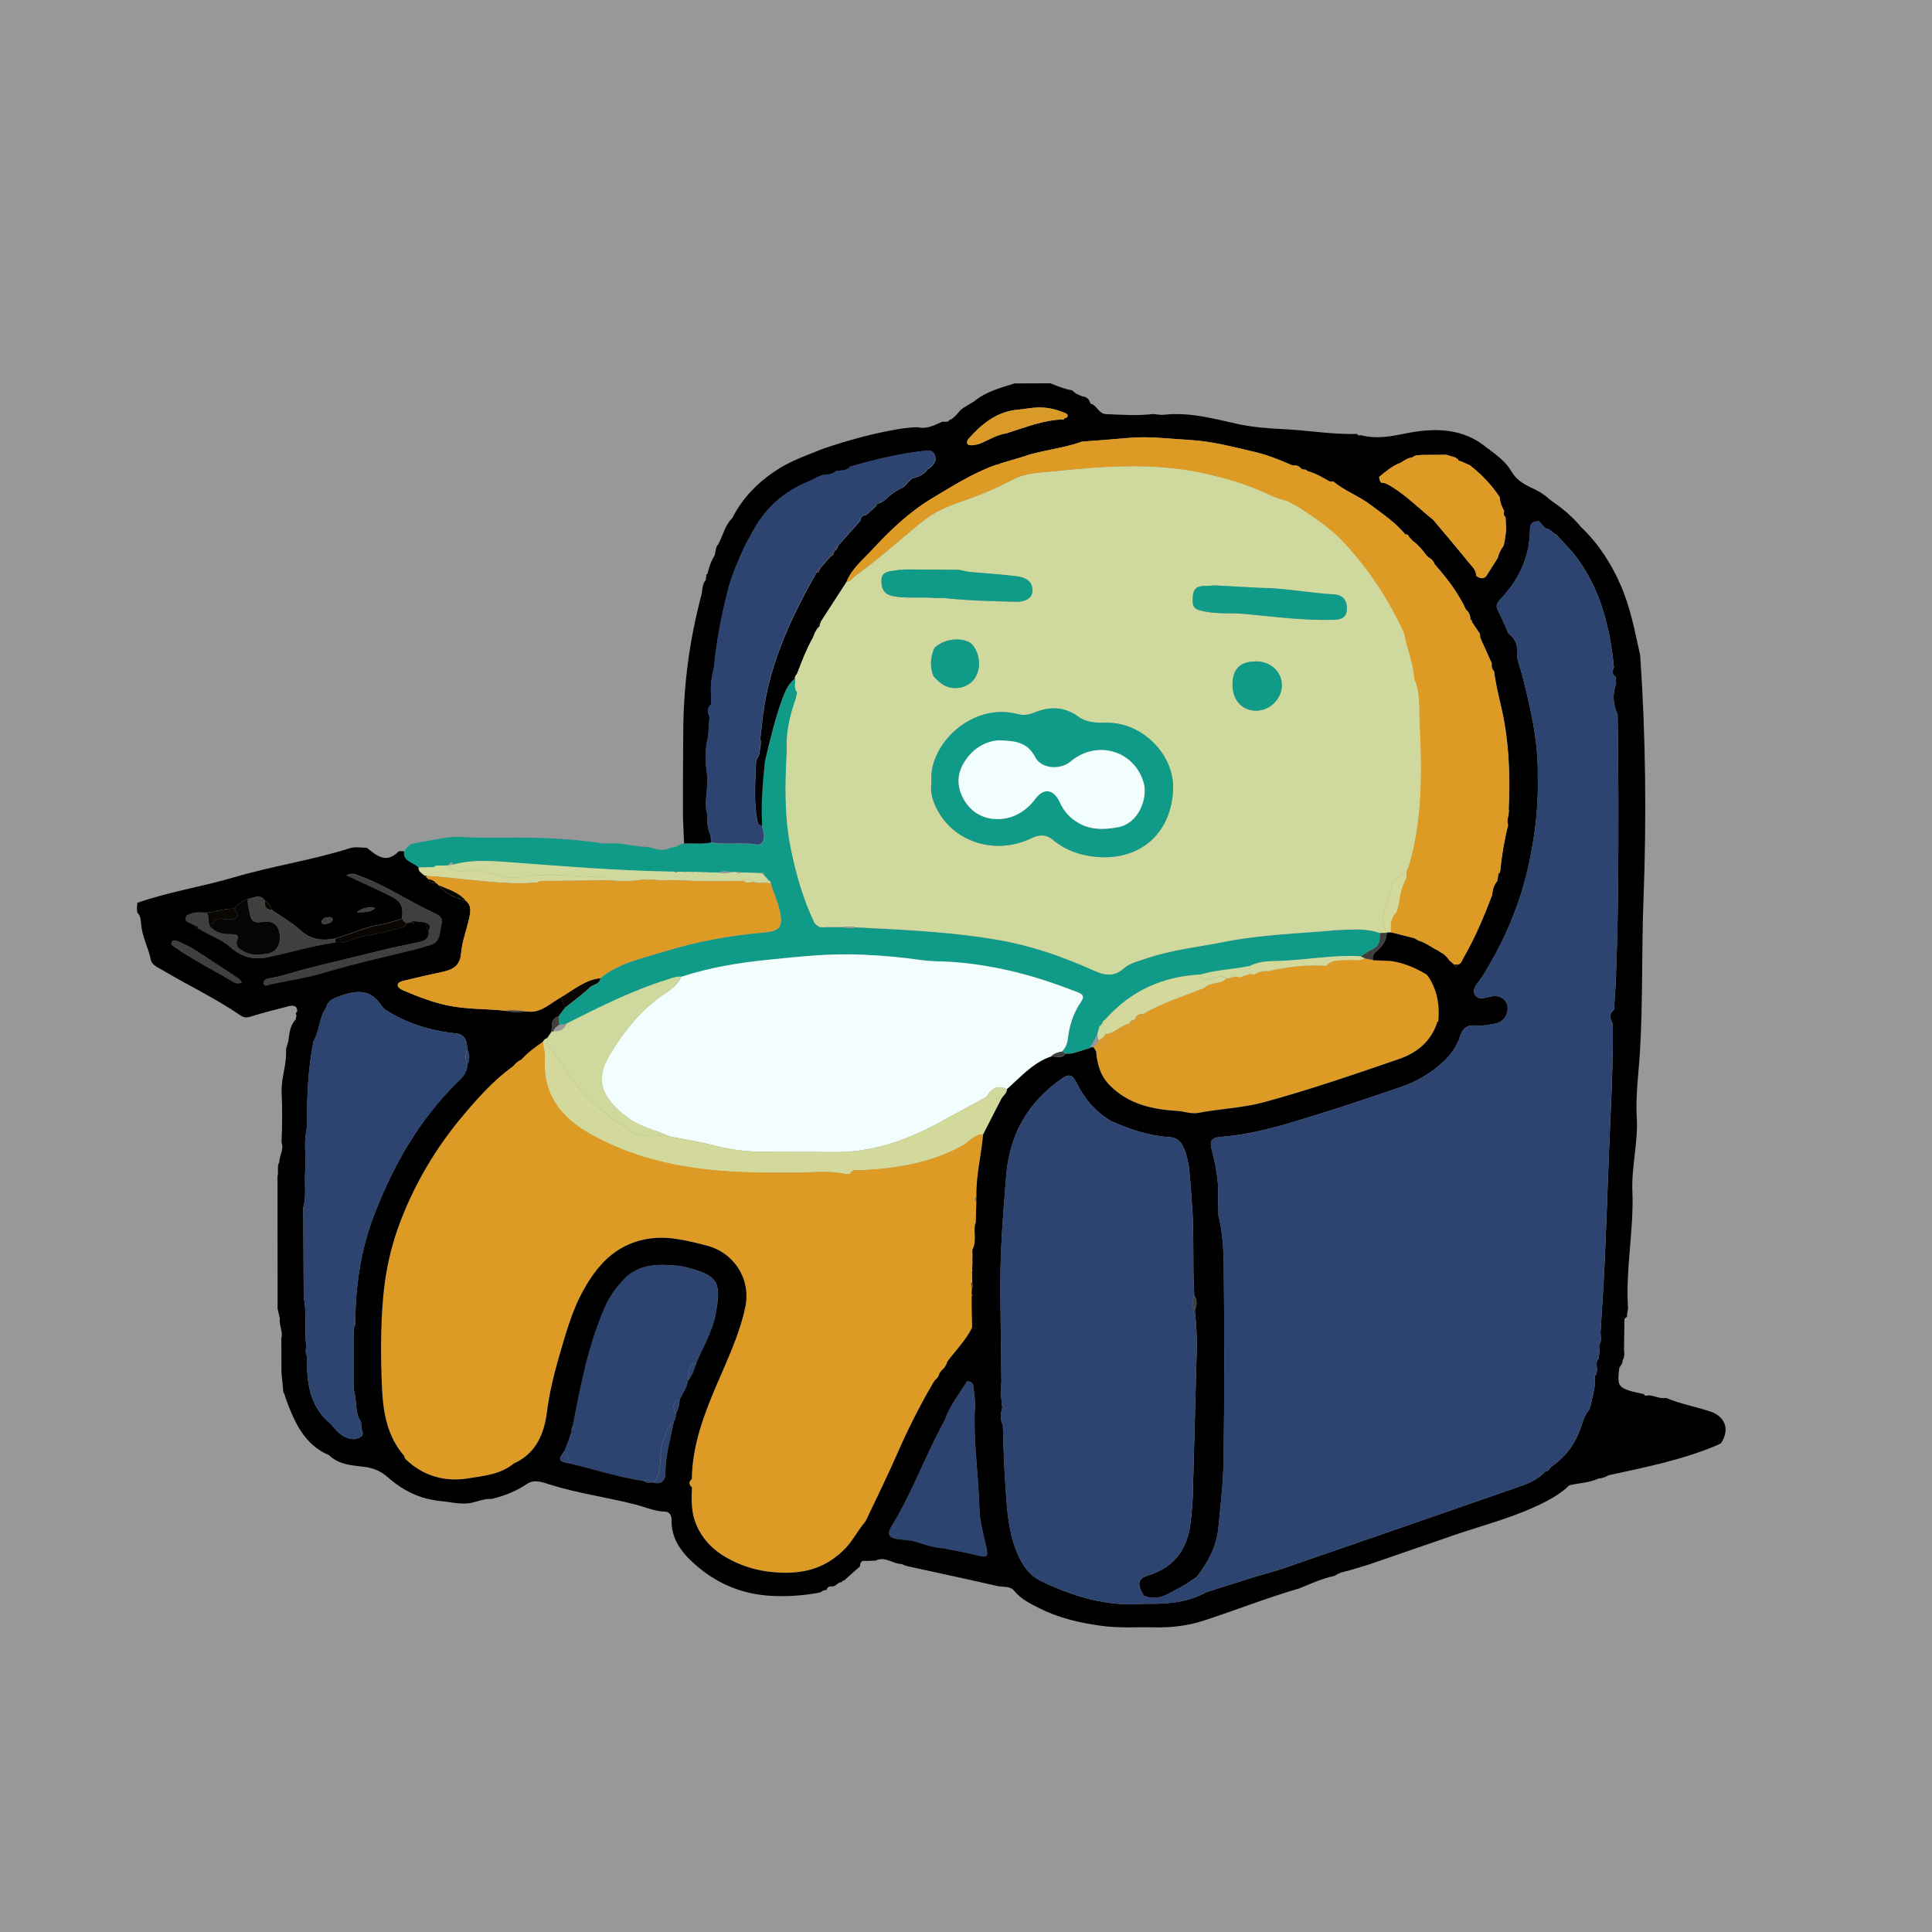 <?xml version="1.0" encoding="UTF-8"?><svg id="_레이어_2" xmlns="http://www.w3.org/2000/svg" viewBox="0 0 294.82 294.82"><defs><style>.cls-1{fill:#040402;}.cls-2{fill:#030506;}.cls-3{fill:#f2fefd;}.cls-4{fill:#989898;}.cls-5{fill:#d2d99a;}.cls-6{fill:#d0d99d;}.cls-7{fill:#dd9a24;}.cls-8{fill:#da9a2a;}.cls-9{fill:#0f9b87;}.cls-10{fill:#0a0602;}.cls-11{fill:#3f403d;}.cls-12{fill:#2e4470;}.cls-13{fill:#2e446e;}</style></defs><g id="_레이어_1-2"><rect class="cls-4" width="294.82" height="294.82"/><path class="cls-1" d="m162.59,160.79s-.07.1-.11.13c.04-.02.09-.07.12-.13h-.01Zm-14.23,41.73s-.01-.02-.01-.02c-.02-1.25-.05-2.5-.07-3.75.02,1.25.05,2.5.06,3.75h0s.02.02.02.02Zm-63-47.63c-.02.07-.06.15-.1.21.04-.06.07-.13.11-.21v-.02s-.01.01-.01.02Z"/><path class="cls-9" d="m210.59,142.39c-.01,1.01-.02,1.98-1.18,2.49-.62.28-1.18.7-1.76,1.07-4.07-.25-8.08.53-12.12.69-1.57.06-3.28-.04-4.77.77-2.5.52-5.08.58-7.54,1.3-5.77.3-10.66,2.48-14.52,6.85-.24.17-.55.32-.46.7l-.12-.02-.05.12c-.1.1-.19.19-.29.29l-.07.04.05.07c-.1.35-.19.7-.3,1.06-.4.72-.81,1.45-1.23,2.16-1.21.23-2.34.9-3.62.81h-.01c-.18-.11-.34-.22-.51-.33.45-.5.76-1.1.84-1.72.24-2.1.81-4.08,2.04-5.83.62-.89.28-1.2-.62-1.54-2.13-.8-4.24-1.59-6.42-2.23-4.09-1.21-8.23-2.03-12.51-2.34-1.59-.11-3.19-.05-4.77-.28-3-.44-6.02-.69-9.03-.83-4.81-.23-9.58.29-14.38.78-4.52.45-8.91,1.18-13.22,2.59h-.01c-.78-.08-1.47.22-2.17.45-5.36,1.68-10.35,4.19-15.34,6.7-.39.06-.76.12-1.14.18-.02-.42-.05-.85-.07-1.29.04-.06.07-.13.1-.21h.01l.1-.02v-.1c.25-.33.5-.66.75-.98,1.27-1.03,2.62-2,3.83-3.13.51-.47,1.48-.44,1.57-1.38,2.78-2.31,6.34-3.02,9.61-4.03,4.91-1.52,10.03-2.48,15.19-2.93,2.7-.23,3.11-.92,2.5-3.57-.32-1.37-.95-2.61-1.32-3.96.05-.25-.13-.35-.33-.44-.23-.28-.47-.55-.72-.81-.01-.19.04-.47-.32-.28-1.04-.04-2.09-.06-3.15-.1-.25-.18-.53-.18-.81-.06-.24,0-.47.01-.72.01-.68-.18-1.35-.19-2.02.06-.52-.01-1.06-.01-1.59-.02l-.11-.07-.12.06c-.64-.02-1.27-.05-1.91-.06-.07-.05-.13-.05-.21,0-.33,0-.66-.01-.98-.01-.08-.05-.16-.04-.23.01-.33-.01-.66-.01-.98-.01-.17-.01-.34-.01-.5-.02-8.54-.13-17.03-.83-25.53-1.47-2.72-.19-5.51-.36-8.22.4-.28-.66-.49-.33-.68.06l-.08.05c-.51.01-1.02.02-1.53.04-.27-.07-.49-.04-.63.22-.79.02-1.58.04-2.37.06-.76-.8-2.37-.85-2.21-2.48.25-.47.62-.85,1.08-1.13.47-.11.95-.21,1.43-.3,1.93-.29,3.84-.8,5.81-.81,3.05.24,6.11.11,9.16.12,4.3.02,8.57.24,12.84.89.7-.01,1.41-.02,2.11-.02,1.43.15,2.88.46,4.27.53,1.28.06,2.57.96,3.89.16.32-.06.64-.11.96-.16.08-.05.17-.11.25-.16.19-.11.39-.21.59-.32.11,0,.21,0,.32.01,1.37-.09,2.74.12,4.1-.16,2.33.41,4.7-.05,7.04.33.8.13,1.1-.61,1.08-1.31-.02-.55-.19-1.08-.3-1.61-.19-3.3.1-6.57.43-9.84.79-3.23,1.52-6.48,2.68-9.61.4-1.08.91-2.22,1.91-2.99.16.7-.27,1.49.34,2.11-.05.25-.11.52-.17.78l-.08.06.05.08c-.9,2.59-1.54,5.22-1.38,8l-.08.1.07.11c-.27,4.95-.36,9.88.64,14.78.8,3.91,1.89,7.72,3.63,11.34.06.06.12.13.19.19.16.12.33.24.5.35l.05.1.1-.05h1.01l.1.06.1-.08h2.25c.64.21,1.27.23,1.92.04.47.01.94.04,1.41.05l.07.05s.06-.02.09-.02h.01c6.82.34,13.64.68,20.4,1.88,4.95.87,9.59,2.5,14.12,4.51,1.72.77,3.18,1.26,4.81-.18.94-.83,2.22-1.12,3.41-1.52,3.91-1.35,7.99-1.76,12.01-2.56,5.53-1.09,11.1-1.26,16.66-1.74l.12.02.11-.05c2.3-.07,4.62-.38,6.85.45Z"/><path class="cls-4" d="m103.45,129.02c-.09.05-.17.1-.26.16.09-.05.17-.1.26-.16Z"/><path class="cls-3" d="m164.95,152.9c-1.23,1.75-1.8,3.73-2.04,5.83-.07.62-.39,1.23-.84,1.72-.61.12-1.21.27-1.68.75-2.78.94-4.64,3.13-6.74,4.98-1.43-.66-2.4-.07-3.11,1.19-2.42,1.32-4.83,2.65-7.26,3.96-5,2.71-10.25,4.55-16.04,4.48-3.86-.06-7.74.01-11.6-.07-2.2-.05-4.37-.36-6.53-.91-2.32-.61-4.7-.97-7.06-1.43-.41-.19-.8-.42-1.23-.57-1.8-.63-3.66-1.2-5.17-2.38-3.5-2.71-5.09-5.34-2.62-9.46,2.29-3.84,5.06-7.23,8.86-9.65.67-.44,1.25-.96,1.69-1.6.11-.16.21-.33.29-.5.02-.06.06-.12.1-.19h.01c4.31-1.41,8.71-2.14,13.22-2.59,4.8-.49,9.57-1.01,14.38-.78,3.01.13,6.04.39,9.03.83,1.58.23,3.18.17,4.77.28,4.27.32,8.42,1.13,12.51,2.34,2.19.64,4.3,1.43,6.42,2.23.9.34,1.24.66.62,1.54Z"/><path class="cls-7" d="m219.54,155c-.02.3-.04.6-.06.9-.17.02-.28.11-.23.3-.97,2.78-3.11,4.47-5.72,5.37-6.8,2.34-13.61,4.68-20.56,6.58-3.32.91-6.75,1.01-10.1,1.65-1.12.21-2.16-.24-3.25-.3-3.79-.23-7.36-1.01-10.21-3.84-1.49-1.47-1.99-3.25-2.15-5.22,1.46-1.31,2.85-2.7,4.7-3.5.28-.12.34-.45.38-.75.45.02.83-.06.91-.6.63.02,1.12-.16,1.23-.89,2.95-1.71,6.19-2.73,9.34-3.97.91-.98,2.46-.45,3.35-1.45.21-.02.4-.05.61-.07.21-.07.42-.13.63-.21.29.04.58.07.86.11.51-.16,1.02-.33,1.52-.5.22.04.44.07.66.11.62-.44,1.3-.63,2.06-.52,2.93-.69,5.89-1.01,8.9-.83.7-.9,1.74-.78,2.7-.87,1.08-.11,2.19.22,3.23-.24.4.07.81.16,1.23.23.9.04,1.8.07,2.7.11,1.95.28,3.74,1.04,5.43,2.05.1.1.18.21.28.3,1.21,1.83,1.68,3.86,1.59,6.04Z"/><path class="cls-12" d="m109.21,200.51c-.47,2.61-1.87,4.98-2.93,7.42-1.43.46-1.06,1.76-1.3,2.78-.17,1.09-.81,1.97-1.29,2.93-1.21.42-.97,1.25-.57,2.11.01.43-.08.84-.32,1.21-.9.63-1.14,1.63-1.52,2.59-.87,2.17-.04,4.7-1.48,6.73-.21-.02-.41-.04-.61-.05-.21-.53-.51-.56-.91-.21-3.9-.57-7.65-1.81-11.48-2.72.11-.75-.27-1.34-.67-1.91.26-.68.51-1.35.77-2.03.34-.1.51-.27.21-.6.02-.21.05-.4.07-.61.35-.11.55-.27.21-.62,1.2-6.22,2.39-12.46,4.99-18.29.68-1.51,1.7-2.85,2.85-4.06,2.25-2.33,5.14-2.27,8.04-2.04.64.05,1.29.21,1.92.38,4.51,1.23,4.83,2.34,4.01,6.97Z"/><path class="cls-8" d="m100.77,134.34c-.57-.05-1.14-.1-1.72-.15-.19.15-.39.13-.58,0,.1.06.19.1.28.1.02,0,.04-.01.06-.01.06,0,.11-.02.17-.06.02-.01.04-.01.05-.02t.02-.01c.58.06,1.15.11,1.72.16Z"/><path class="cls-5" d="m152.77,167.72c-.92,1.8-1.85,3.59-2.76,5.39-1.35-.01-2.08,1.12-3.11,1.7-4.77,2.65-9.97,3.49-15.33,3.78-.64.04-1.45-.29-1.87.56-.19.01-.39.02-.58.04-2.59-.58-5.21-.24-7.81-.23-5.23.02-10.47.01-15.64-.77-5.39-.8-10.59-2.37-15.39-5-4.55-2.5-7.54-6.08-7.15-11.69.06-.83-.21-1.69-.33-2.53.15-.3.39-.49.69-.58-.05.57.1,1.09.45,1.54,2.13,2.71,3.75,5.77,6.32,8.16,1.87,1.75,4,3.13,6.1,4.55,1.76,1.19,3.79.5,5.7.76,2.36.46,4.74.83,7.06,1.43,2.16.55,4.34.86,6.53.91,3.86.08,7.74.01,11.6.07,5.79.07,11.04-1.77,16.04-4.48,2.43-1.31,4.85-2.64,7.26-3.96.74.12,1.48.23,2.22.34Z"/><path class="cls-6" d="m103.99,149.04c-.04.06-.06.13-.11.19-.08.17-.18.34-.29.5-.44.64-1.02,1.17-1.69,1.6-3.8,2.43-6.57,5.82-8.86,9.65-2.47,4.12-.87,6.75,2.62,9.46,1.52,1.18,3.38,1.75,5.17,2.38.42.15.81.38,1.23.57-1.91-.27-3.93.43-5.7-.76-2.1-1.42-4.23-2.81-6.1-4.55-2.56-2.39-4.19-5.45-6.32-8.16-.35-.45-.5-.97-.45-1.54.21-.32.41-.62.63-.94.1-.02.19-.04.29-.06.94.04,1.72-.18,2.04-1.19,4.99-2.51,9.98-5.03,15.34-6.7.7-.23,1.4-.53,2.17-.45h.01Z"/><path class="cls-7" d="m149,182.55c-.19.28-.19.56-.01.85-.04,1.03-.06,2.06-.08,3.1-.09.04-.11.11-.07.19-.34,1.3.28,2.71-.44,3.97,0,.21-.01.41-.01.63-.18.19-.17.38.01.57v.63c-.18.18-.19.38-.02.57-.01.22-.01.43-.02.64-.09.08-.09.17-.01.25.01.62.01,1.23.02,1.85-.06-.04-.12-.02-.18.01.04.26.08.52.13.79-.01.27-.02.53-.04.8v1.19s-.05.06-.05.06l.05.07c.02,1.25.05,2.5.06,3.75h0s-.07.07-.07.07l.05.1c-.95,1.91-2.47,3.4-3.72,5.09-.18.53-.45,1.02-.9,1.37-.11.15-.22.3-.33.46-.09.43-.33.75-.67,1.02-.08.12-.17.24-.25.36-2.13,3.62-4.01,7.38-5.67,11.21-1.46,3.34-3.08,6.58-4.63,9.87-.07.1-.15.21-.22.32-1.02,1.21-1.74,2.66-2.84,3.84-2.44,2.57-5.33,3.76-8.91,3.8-3.44.04-6.56-.69-9.47-2.4-2.23-1.3-3.9-3.18-4.71-5.62-.53-1.6-.47-3.35-.41-5.04.35-.41.35-.81-.02-1.21.07-5.11,1.81-9.78,3.79-14.4,1.65-3.87,3.49-7.7,4.37-11.86.9-4.21-1.66-8.33-5.94-9.41-3.08-.78-6.14-1.6-9.4-.92-4.51.92-7.2,3.89-9.33,7.71-1.85,3.32-2.79,6.95-3.83,10.5-.76,2.64-1.4,5.34-1.75,8.11-.43,3.35-1.68,6.38-5.1,7.89-1.96,1.63-4.44,1.85-6.76,2.23-3.61.62-6.98-.27-9.72-2.91-.13-.12-.17-.34-.24-.52-2.56-2.96-3.19-6.58-3.36-10.29-.21-4.61-.23-9.25.17-13.86.35-4,1.2-7.89,2.64-11.63,2.26-5.89,5.45-11.26,9.52-16.1,2.26-2.68,4.59-5.31,7.44-7.4.11-.09.21-.17.32-.25.32-.43.72-.74,1.2-.95.95-1.07,2.09-1.88,3.24-2.7.12.84.39,1.7.33,2.53-.39,5.61,2.6,9.19,7.15,11.69,4.8,2.64,9.99,4.2,15.39,5,5.17.78,10.41.79,15.64.77,2.6-.01,5.22-.35,7.81.23.19-.01.39-.02.58-.04.43-.85,1.23-.52,1.87-.56,5.36-.29,10.55-1.13,15.33-3.78,1.03-.58,1.76-1.71,3.11-1.7-.27,3.16-1.09,6.24-1.02,9.44Z"/><path class="cls-11" d="m67.4,141.04c-.33,1.2-.08,2.73-1.74,3.22-.86.27-1.74.52-2.61.74-4.48,1.1-8.97,2.1-13.39,3.42-2.76.83-5.67,1.27-8.51,1.86-.32.06-.78.33-.9-.15-.13-.47.33-.75.72-.81,1.98-.3,3.85-.98,5.78-1.48,3.68-.94,7.4-1.79,11.09-2.72,1.98-.51,3.98-.91,5.99-1.32,1-.19,1.72-.58,1.57-1.77.4-.55.22-.94-.33-1.23-.61-.07-1.21-.15-1.82-.23-.24-.04-.44.05-.58.24-.21.01-.41.04-.62.05-.32-.12-.55-.34-.66-.66.21-2.14-.15-2.68-2.54-3.81-1.88-.9-3.79-1.76-5.95-2.77.96-.51,1.54-.1,2.09.1,3.92,1.42,7.37,3.81,11.14,5.56.72.33,1.58.7,1.29,1.76Z"/><path class="cls-11" d="m51.18,143.83c-3.52.5-6.93,1.55-10.42,2.27-2.17.45-4.02-.11-5.68-1.6-1.4-1.24-3.24-1.76-4.77-2.79-.07-.32-.24-.51-.6-.49-.22-.11-.45-.21-.67-.32-.35-.16-.81-.24-.73-.78.06-.49.52-.56.87-.69.75-.32,1.55-.11,2.34-.17.56.73-.06,1.88.89,2.47.8.72,1.79.81,2.81.83.52.01,1.31-.06,1,.83-.4,1.1.33,1.41,1.03,1.82.97.58,2.04.46,3.08.4,1.7-.1,2.55-1.21,2.36-2.95-.19-1.63-1.01-2.21-2.83-1.93-1.01.17-1.55-.21-1.7-1.18-.11-.79-.46-1.54-.29-2.37.89-.15,1.85-.83,2.57.3-.16.85.21,1.3,1.04,1.38,1.47,1.03,3.07,1.93,4.38,3.13,1.58,1.43,3.3,1.63,5.23,1.25.02.19.05.39.07.58Z"/><path class="cls-2" d="m40.33,145.61c-1.04.06-2.11.18-3.08-.4-.7-.41-1.43-.72-1.03-1.82.32-.89-.47-.81-1-.83-1.02-.01-2-.11-2.81-.83-.1-1.3.58-1.69,1.76-1.48.34.05.7.1,1.03.05,1.23-.17,1.34-.55.53-1.62.53-.75,1.29-1.2,2.13-1.51-.17.83.18,1.58.29,2.37.15.97.69,1.35,1.7,1.18,1.82-.28,2.64.3,2.83,1.93.19,1.74-.66,2.85-2.36,2.95Z"/><path class="cls-5" d="m92.84,134.32c-3,.04-6,.07-9,.11-.64.01-1.31-.12-1.91.24-.69.05-1.38.09-2.08.12-4.95.04-9.84-.86-14.77-1.13-.11-.02-.22-.05-.34-.06-.38-.35-.94-.57-.9-1.23.79-.02,1.58-.04,2.37-.06.21-.07.42-.15.63-.22.51-.01,1.02-.02,1.53-.04.12.49.57.49.92.66,1.07.55,2.16.01,3.25.1,2.26.17,4.35,1.38,6.65,1.03,4.06-.62,8.11-.17,12.16,0,.52.02,1.14-.18,1.47.47Z"/><path class="cls-12" d="m148.79,237.28c-1.6-.4-3.23-.67-4.86-1.01-1.68-.07-3.22-.75-4.83-1.15-.7-.09-1.41-.16-2.11-.24-1.31-.19-1.75-.68-.94-1.99,3.19-5.17,5.19-10.95,8.15-16.25.73-2.17,2.19-3.93,3.35-5.85.67-.01.98.33,1.02.98.07,1.23.36,2.44.16,3.68-.16,4.93.59,9.81.72,14.72.05,1.88.52,3.67.95,5.48.47,2.04.35,2.13-1.6,1.64Z"/><path class="cls-8" d="m148.34,202.49h-.01c-.01-1.25-.04-2.5-.06-3.75.02,1.25.05,2.5.07,3.75Z"/><path class="cls-11" d="m36.87,149.93c-.62.3-1.02.07-1.32-.11-2.96-1.77-6.08-3.3-8.91-5.29-.3-.21-.67-.43-.41-.81.23-.35.64-.19.96-.05.81.39,1.66.73,2.42,1.21,2.32,1.48,4.6,3.01,6.9,4.53.15.1.22.29.38.52Z"/><path class="cls-10" d="m62.04,140.86c-.11.44-.44.67-.84.75-1.89.45-3.76,1-5.68,1.26-1.48.21-2.77,1.23-4.34.96-.02-.19-.05-.39-.07-.58,2.43-.67,4.71-1.83,7.26-2.19,1.02-.15,2-.57,3.01-.86.11.32.34.53.66.66Z"/><path class="cls-13" d="m102.81,216.96c-.51,2.65-1.3,5.23-1.29,7.98,0,.97-.58,1.6-1.71,1.34,1.45-2.03.61-4.55,1.48-6.73.38-.96.62-1.95,1.52-2.59Z"/><path class="cls-10" d="m91.61,149.26c-.08.95-1.06.91-1.57,1.38-1.2,1.13-2.55,2.1-3.83,3.13-.22-.52-.43-1.06-.63-1.58,1.93-1.13,3.67-2.66,6.02-2.94Z"/><path class="cls-10" d="m35.21,140.3c-.33.05-.69,0-1.03-.05-1.18-.21-1.86.18-1.76,1.48-.95-.58-.33-1.74-.89-2.47,1.42-.07,2.77-.68,4.21-.58.8,1.07.69,1.45-.53,1.62Z"/><path class="cls-8" d="m172.33,156.18h0c-.04.32-.1.64-.38.77-1.85.8-3.24,2.19-4.7,3.5-.12-.21-.24-.41-.36-.62.25-.36.67-.63.72-1.13.55-.1.8-.53,1.13-.91,1.38-.12,2.27-1.34,3.6-1.6Z"/><path class="cls-6" d="m153.66,166.19c-.01.68-.63,1-.89,1.53-.74-.11-1.48-.22-2.22-.34.7-1.26,1.68-1.85,3.11-1.19Z"/><path d="m261.16,215.46c-2.28-.8-4.69-1.19-6.92-2.14-.94.18-1.79-.38-2.7-.39-.11.01-.22.02-.33.05-.19.04-.28-.07-.32-.23-4.03-.86-4.15-1-3.79-4.02.19-.36.56-.66.5-1.13.29-.49.3-1,.22-1.52.02-1.62.05-3.22.07-4.83.19-.19.55-.3.38-.69.06-.34.17-.69.16-1.03-.38-5.94.9-11.79.67-17.73-.16-3.79.91-7.55.66-11.38-.18-3.3.29-6.58.49-9.87.47-7.81.24-15.64.55-23.46.46-12.34.34-24.72-.51-37.06-.8-3.64-1.48-7.31-2.99-10.76-1.46-3.35-3.41-6.34-6.05-8.86-1.29-1.57-2.82-2.84-4.48-3.97-.11-.1-.23-.18-.35-.27-.84-.81-1.87-1.36-2.91-1.83-1.17-.56-2.19-1.24-2.84-2.36-.76-1.32-1.92-2.26-3.11-3.16-.11,0-.17-.06-.18-.17-.11-.06-.21-.11-.3-.17-3.76-3.24-8.21-3.23-12.67-2.32-2.27.46-4.43.86-6.69.25-.24.05-.49.1-.63-.19-3.74.11-7.44-.55-11.18-.73-2.34-.11-4.74-.29-7.08-.8-3.67-.81-7.35-1.83-11.18-1.4-.55.06-1.11-.06-1.65-.11-2.41.28-4.82.12-7.23.01-1.19-.06-1.37-1.4-2.37-1.59-.16-.68-.58-1.06-1.29-1.13-.29-.12-.59-.25-.89-.39-.22-.17-.42-.35-.63-.52-1.15-.19-2.23-.64-3.32-1.07-1.81.01-3.63.01-5.44.02-2.16.68-4.38,1.24-6.18,2.74-.56.33-1.11.67-1.66,1-.78.53-1.17,1.51-2.11,1.85-.3.46-.81.15-1.2.3-1.15.52-2.31,1.12-3.64.8-1.45.01-2.87.25-4.27.52-3.48.67-6.89,1.64-10.24,2.78-2.15.89-4.37,1.63-6.36,2.83-3.16,1.91-5.74,4.4-7.43,7.74-1.15,1.1-1.4,2.7-2.16,4.01-.43.5-.35,1.17-.56,1.74-.55.85-.83,1.8-1.06,2.77h.01-.01s0,0,0,0c-.16.05-.24.13-.18.32-.04.21-.06.41-.1.62-.58.68-.46,1.57-.67,2.36-1.74,6.56-2.65,13.24-2.74,20.03-.04,2.71-.02,5.43-.05,8.15v5.73c.06,1.31.12,2.62.17,3.93,1.37-.09,2.74.12,4.1-.16,0-.15,0-.3.01-.46-.01-.19-.04-.39-.05-.58-.43-.97-.58-1.98-.45-3.02-.64-2.03.11-4.06-.04-6.07-.35-2-.41-4,.11-5.99.07-1.02.15-2.05.22-3.08-.32-.66-.41-1.29.23-1.83.02-.39.04-.79.06-1.19-.24-1.51.05-2.98.38-4.44.41-4.21,1.21-8.35,2.31-12.45.55-1.99,1.4-3.85,2.22-5.72.1-.21.21-.4.3-.61.46-.83.91-1.65,1.36-2.48,1.93-3.36,4.72-5.73,8.31-7.18.86-.35,1.64-.98,2.64-1.02.56-.01,1.08-.16,1.51-.55.21-.02.4-.05.59-.07.6-.01,1.17-.1,1.57-.62,3.55-.98,7.1-1.91,10.77-2.32.72-.07,1.74-.44,2.11.56.4,1.02-.33,1.68-1.12,2.2-.56.86-1.45,1.15-2.37,1.38-.41.44-.84.86-1.25,1.3-1.15.49-2.13,1.24-3.02,2.09-.21.12-.4.24-.6.36-.33.01-.53.17-.61.49-.5.44-1,.89-1.49,1.32-.56.04-.85.34-.9.89-.81.91-1.61,1.81-2.43,2.72-.34.4-.69.8-1.04,1.2-.01.3-.13.52-.43.63-.05.08-.08.18-.12.28-.01.34-.21.52-.51.61-.55.62-1.08,1.23-1.62,1.83-.07.21-.15.4-.22.6-.1-.01-.18-.01-.28-.02-3.61,6.35-6.72,12.9-7.97,20.17-.29,1.72-.43,3.49-.64,5.22.21.85-.09,1.66-.19,2.48-.16.36-.44.72-.46,1.08-.11,2.94-.36,5.87.16,8.79.08.47.17.9.76.91-.19-3.3.1-6.57.43-9.84.79-3.23,1.52-6.48,2.68-9.61.4-1.08.91-2.22,1.91-2.99-.07-.35.23-.53.35-.8.7-1.86,1.42-3.7,2.39-5.44.1-.24.19-.47.29-.72.1-.16.18-.33.28-.5.1-.02.12-.07.1-.17h.01c-.09-.38.05-.63.41-.73.07-.09.1-.17.09-.27,1.32-2.04,2.65-4.08,3.97-6.13.79-1.99,2.44-3.32,3.83-4.81,2.72-2.96,5.65-5.77,9.1-7.86,3.12-1.87,6.22-3.85,9.68-5.11.22-.06.44-.12.64-.18.1-.04.19-.07.29-.12,1.09-.33,2.2-.66,3.29-.98.57-.17,1.13-.38,1.7-.52,2.45-.62,4.99-.95,7.4-1.81,2.38-.18,4.76-.35,7.14-.57,3.17-.28,6.32.16,9.46.33,3.19.18,6.32,1.03,9.44,1.74,2.09.47,4.04,1.25,5.99,2.1.41.07.86-.05,1.2.32.11.1.22.19.34.3.19.02.38.05.57.07.11.07.22.15.32.23,1.2.3,2.23.96,3.3,1.55.19.01.39.01.58.01,1.72,1.45,3.87,2.19,5.66,3.55,1.86,1.41,3.83,2.7,5.32,4.53.27-.02.46.04.53.32.1.11.19.22.29.32.1.11.19.22.29.33.81.58,1.46,1.32,2.05,2.13l.06.07c.07.07.13.15.19.21l.08.02v.07c.47.24.81.57.98,1.06h0s.01.01.01.01c.7.8,1.38,1.62,2.02,2.45.27.35.53.7.78,1.07.29.43.57.85.83,1.29.19.28.36.57.51.87.04.05.06.1.08.15.15.25.28.51.4.78.06.12.12.24.18.36h0c.47.39.64.9.64,1.48.05.01.08.04.11.05s.05.04.06.05c.06.06.08.13.06.25.4.6.81,1.2,1.23,1.81.02.21.04.4.06.61.58,1.31,1.17,2.61,1.76,3.92-.06.46.02.87.35,1.21.33,2.67,1.13,5.26,1.59,7.92.76,4.42.83,8.82.64,13.26.05.08.05.17-.02.25.08.62-.35,1.2-.12,1.83.01.11.01.21.01.32-.57,2.27-.95,4.59-1.18,6.92-.06.09-.09.18-.09.28-.07.11-.15.22-.21.33-.05.3-.1.6-.15.9-.51.62-.73,1.35-.78,2.14-1.25,3.29-2.61,6.53-4.38,9.59-.22.39-.32.86-.83,1.02-.1.13-.19.25-.3.38-.1-.12-.19-.26-.29-.38-.24-.22-.47-.43-.72-.63-.36-.52-.76-.98-1.36-1.24-.01,0-.01-.01-.02-.01-.11-.09-.22-.17-.33-.25-1.02-.46-1.91-1.23-3.01-1.53-.21-.12-.4-.24-.61-.36-1.2-.3-2.39-.61-3.59-.91-.22.01-.44.02-.66.04l.02.07c-.07,1.04-.53,1.87-1.32,2.55-.47.41-1.04.81-.76,1.6.9.04,1.8.07,2.7.11,1.95.28,3.74,1.04,5.43,2.05.1.1.18.21.28.3,1.21,1.83,1.68,3.86,1.59,6.04-.02.3-.04.6-.06.9-.07.1-.15.21-.23.3-.97,2.78-3.11,4.47-5.72,5.37-6.8,2.34-13.61,4.68-20.56,6.58-3.32.91-6.75,1.01-10.1,1.65-1.12.21-2.16-.24-3.25-.3-3.79-.23-7.36-1.01-10.21-3.84-1.49-1.47-1.99-3.25-2.15-5.22-.12-.21-.24-.41-.36-.62-.24-.06-.49-.09-.67.15-1.21.23-2.34.9-3.62.81-.04.06-.08.11-.12.13-.07.08-.16.15-.23.19-.06.05-.13.09-.21.1-.07.04-.15.05-.23.05-.46.07-.96-.1-1.41-.05-2.78.94-4.64,3.13-6.74,4.98-.01.68-.63,1-.89,1.53-.92,1.8-1.85,3.59-2.76,5.39-.27,3.16-1.09,6.24-1.02,9.44,0,.28-.01.57-.01.85-.04,1.03-.06,2.06-.08,3.1,0,.05.02.11.02.16,0,.01-.06.02-.1.04-.34,1.3.28,2.71-.44,3.97,0,.21-.01.41-.01.63,0,.18,0,.38.01.57v.63c-.01.19-.01.38-.02.57-.01.22-.01.43-.02.64.06.08.06.17-.01.25.01.62.01,1.23.02,1.85.13.28.13.55-.05.8-.01.27-.02.53-.04.8.17.13.17.28,0,.41v.78l.09.07-.09.06c.02,1.25.05,2.5.07,3.75,0,0,0,.01.01.02,0,.02.04.07.04.07l-.08.07c-.95,1.91-2.47,3.4-3.72,5.09-.18.53-.45,1.02-.9,1.37-.11.15-.22.3-.33.46-.09.43-.33.75-.67,1.02-.08.12-.17.24-.25.36-2.13,3.62-4.01,7.38-5.67,11.21-1.46,3.34-3.08,6.58-4.63,9.87-.07.1-.15.21-.22.32-1.02,1.21-1.74,2.66-2.84,3.84-2.44,2.57-5.33,3.76-8.91,3.8-3.44.04-6.56-.69-9.47-2.4-2.23-1.3-3.9-3.18-4.71-5.62-.53-1.6-.47-3.35-.41-5.04-.46-.4-.46-.81-.02-1.21.07-5.11,1.81-9.78,3.79-14.4,1.65-3.87,3.49-7.7,4.37-11.86.9-4.21-1.66-8.33-5.94-9.41-3.08-.78-6.14-1.6-9.4-.92-4.51.92-7.2,3.89-9.33,7.71-1.85,3.32-2.79,6.95-3.83,10.5-.76,2.64-1.4,5.34-1.75,8.11-.43,3.35-1.68,6.38-5.1,7.89-1.96,1.63-4.44,1.85-6.76,2.23-3.61.62-6.98-.27-9.72-2.91-.13-.12-.17-.34-.24-.52-2.56-2.96-3.19-6.58-3.36-10.29-.21-4.61-.23-9.25.17-13.86.35-4,1.2-7.89,2.64-11.63,2.26-5.89,5.45-11.26,9.52-16.1,2.26-2.68,4.59-5.31,7.44-7.4.11-.09.21-.17.32-.25.32-.43.72-.74,1.2-.95.95-1.07,2.09-1.88,3.24-2.7.15-.3.39-.49.69-.58.21-.32.41-.62.63-.94.16-.89-.19-2.02,1.12-2.36.04-.06.07-.13.1-.21,0-.01.01-.02.01-.02,0-.02.01-.05.02-.06.01-.02.04-.04.07-.04.25-.33.5-.66.75-.98-.22-.52-.43-1.06-.63-1.58-1.66.91-3.06,2.47-5.22,2.15-1.14.1-2.29.18-3.42-.13-2.81-.29-5.66-.19-8.44-.75-2.45-.49-4.77-1.4-7.06-2.38-.39-.17-.79-.46-.75-.81.05-.39.56-.53.95-.63,1.88-.44,3.75-.9,5.63-1.28,1.68-.35,2.94-.86,3.1-2.96.15-1.8.84-3.53,1.23-5.31.19-.91.39-1.88-.49-2.62-.22-.06-.44-.12-.66-.19-.43-.13-.85-.28-1.25-.46-.21-.09-.4-.18-.59-.3h-.01s-.05-.01-.06-.04c-.1-.05-.18-.1-.27-.16-.17-.1-.34-.22-.5-.35-.16-.13-.32-.27-.46-.43-.15-.15-.28-.32-.41-.49-.11-.1-.21-.19-.32-.29h-.01c-.47-.02-1.03.1-1.18-.6-.12-.11-.24-.23-.36-.34-.08-.07-.17-.15-.27-.22-.38-.35-.94-.57-.9-1.23-.76-.8-2.37-.85-2.21-2.48-.29.02-.72-.09-.87.08-1.88,1.87-3.33.57-4.8-.61-.85,0-1.77-.19-2.54.05-5.8,1.85-11.84,2.72-17.66,4.44-4.91,1.46-9.98,2.21-14.82,3.91-.02.3-.05.61-.07.9.02.21.05.4.07.6.51.5.53,1.13.58,1.79.16,1.91,1.11,3.59,1.49,5.44.16.78,1.08,1.13,1.77,1.54,3.91,2.33,8.05,4.27,11.82,6.86.56.39,1.01.43,1.65.23,1.89-.59,3.81-1.09,5.73-1.57.62-.16,1.36-.22,1.37.81-.33.15-.21.39-.13.62-.04.21-.09.4-.13.61-.91.92-.94,2.15-1.12,3.33-.11.4-.23.8-.35,1.2.17,2.16-.7,4.2-.67,6.35.12,2.61.11,5.23-.01,7.86.39,1.06-.32,1.98-.34,2.99-.4.68-.07,1.45-.27,2.15.01,5.74.01,11.48.01,17.22v3.02c.12.51.24,1.01.36,1.51-.17,1.03.5,1.99.21,3.02.01.51.01,1.01.01,1.52v.9c.01.91.01,1.82.01,2.72.1,1.01.18,2.02.28,3.02.22.34.28.73.41,1.09,1.3,3.53,2.79,6.95,6.59,8.57,1.51,1.47,3.51,1.53,5.39,1.77,1.4.18,2.53.68,3.57,1.59,2.32,2.06,4.93,3.34,8.15,3.64,1.65.15,3.25.64,4.92.18.91-.23,1.79-.57,2.74-.51,1.92-.46,3.73-1.15,5.38-2.28,1.17-.79,2.43-.27,3.56.09,4.27,1.34,8.72,1.93,13.04,3.04,1.48.38,2.9,1.04,4.48,1.08.72.01,1.03.61,1.02,1.28-.06,3.13,1.78,5.25,3.93,7.08,3.5,2.99,7.6,4.47,12.23,4.53,2.21.04,4.37-.13,6.52-.56.29-.19.57-.41.96-.35.1-.46.43-.61.86-.56.62.02.9-.73,1.53-.66,0-.18.05-.3.27-.22.83-.74,1.64-1.47,2.46-2.2.01-.57.21-.94.87-.81.5-.02,1.01-.04,1.51-.05,1.43-.75,2.6.51,3.93.51.33.12.64.28.98.35,4.53,1,9.07,1.96,13.59,3,.89.21,2-.04,2.65.74,1.04,1.29,2.45,1.97,3.87,2.68,2.95,1.48,6.1,2.21,9.35,2.66,2.77.39,5.51.18,8.27.24,2.59.06,5.15-.27,7.6-1.08,4.82-1.59,9.55-3.45,14.43-4.87,1.77-.73,3.52-1.53,5.42-1.92.63-.49,1.4-.61,2.14-.8l3.02-.91c4.41-1.52,8.83-3.05,13.25-4.57,3.89-1.32,7.87-2.37,11.63-4.03,2.05-.91,4.08-1.91,5.74-3.5,1.47-.35,3.02-.36,4.42-1.03.56,0,1.04-.23,1.53-.49,5.62-1.23,11.27-2.34,16.6-4.6.19-.11.4-.21.59-.3,1.51-2.36.34-4.13-1.53-4.8ZM162.66,63.8c-.19-.06-.27.06-.32.21h-.01c-3.07.04-5.88,1.23-8.74,2.11-1.53.22-2.81,1.1-4.21,1.64-.33.06-.67.17-1.01.18-.23.01-.57,0-.69-.15-.19-.23-.12-.56.1-.81,2.02-2.28,4.27-4.14,7.47-4.46.84-.07,1.66-.22,2.5-.3,1.72-.18,3.36.18,4.93.87.36.24.33.47-.01.7Zm-113.56,76.76c.19-.55.73-.58,1.21-.61.25-.01.46.13.45.46-.27.5-.78.53-1.25.6-.24.02-.52-.16-.41-.45Zm-13.55,9.25c-2.96-1.77-6.08-3.3-8.91-5.29-.3-.21-.67-.43-.41-.81.23-.35.64-.19.96-.05.81.39,1.66.73,2.42,1.21,2.32,1.48,4.6,3.01,6.9,4.53.15.1.22.29.38.52-.62.3-1.02.07-1.32-.11Zm5.6.46c-.32.06-.78.33-.9-.15-.13-.47.33-.75.72-.81,1.98-.3,3.85-.98,5.78-1.48,3.68-.94,7.4-1.79,11.09-2.72,1.98-.51,3.98-.91,5.99-1.32,1-.19,1.72-.58,1.57-1.77-.36-.34-.32-.79-.33-1.23-.61-.07-1.21-.15-1.82-.23-.09.35-.23.55-.58.24-.21.01-.41.04-.62.05-.11.44-.44.67-.84.75-1.89.45-3.76,1-5.68,1.26-1.48.21-2.77,1.23-4.34.96-3.52.5-6.93,1.55-10.42,2.27-2.17.45-4.02-.11-5.68-1.6-1.4-1.24-3.24-1.76-4.77-2.79-.3-.05-.51-.18-.6-.49-.22-.11-.45-.21-.67-.32-.35-.16-.81-.24-.73-.78.06-.49.52-.56.87-.69.75-.32,1.55-.11,2.34-.17,1.42-.07,2.77-.68,4.21-.58.53-.75,1.29-1.2,2.13-1.51.89-.15,1.85-.83,2.57.3.56.3.84.81,1.04,1.38,1.47,1.03,3.07,1.93,4.38,3.13,1.58,1.43,3.3,1.63,5.23,1.25,2.43-.67,4.71-1.83,7.26-2.19,1.02-.15,2-.57,3.01-.86.21-2.14-.15-2.68-2.54-3.81-1.88-.9-3.79-1.76-5.95-2.77.96-.51,1.54-.1,2.09.1,3.92,1.42,7.37,3.81,11.14,5.56.72.33,1.58.7,1.29,1.76-.33,1.2-.08,2.73-1.74,3.22-.86.27-1.74.52-2.61.74-4.48,1.1-8.97,2.1-13.39,3.42-2.76.83-5.67,1.27-8.51,1.86Zm13.29-11.06q1.24-.97,2.83-.64c-.8.67-1.64.63-2.83.64Zm-.22,62.94c-.33.5-.27,1.06-.27,1.6-.01,2.78,0,5.56,0,8.34.6,1.57.1,3.39,1.13,4.86.01.21.04.4.06.6-.13.58.67,1.26-.18,1.77-.7.43-1.42.33-2.16.02-1.02-.41-1.65-1.26-2.34-2.05-3.27-2.71-3.7-6.4-3.57-10.29-.3-.49-.27-1.01-.15-1.53-.3-2.51.1-5.06-.39-7.58-.02-4.53-.05-9.06-.07-13.6.57-1.98.07-4.03.36-6.04.01-2.13-.29-4.26.24-6.38-.07-4.35.11-8.68.96-12.96.94-1.6.84-3.59,1.93-5.14.19-.8.74-1.25,1.49-1.53,2.57-1,5.09-1.69,6.96,1.24.13.21.34.36.51.55,3.33,2.19,7.02,3.25,10.94,3.69,1.42.16,1.59,1.29,1.64,2.44.38.78.4,1.55,0,2.32-.01,1.04-.6,1.79-1.3,2.45-5.89,5.71-9.84,12.59-12.81,20.18-2.16,5.51-2.97,11.17-2.99,17.01Zm49.49,11.48c-.02.75-.22,1.45-.57,2.11.01.43-.08.84-.32,1.21-.51,2.65-1.3,5.23-1.29,7.98,0,.97-.58,1.6-1.71,1.34-.21-.02-.41-.04-.61-.05-.33.06-.64.02-.91-.21-3.9-.57-7.65-1.81-11.48-2.72-1.64-.35-1.69-.49-.67-1.91.26-.68.51-1.35.77-2.03.07-.19.13-.4.21-.6.02-.21.05-.4.07-.61.06-.21.13-.41.21-.62,1.2-6.22,2.39-12.46,4.99-18.29.68-1.51,1.7-2.85,2.85-4.06,2.25-2.33,5.14-2.27,8.04-2.04.64.05,1.29.21,1.92.38,4.51,1.23,4.83,2.34,4.01,6.97-.47,2.61-1.87,4.98-2.93,7.42-.34.97-.64,1.95-1.3,2.78-.17,1.09-.81,1.97-1.29,2.93Zm45.09,23.64c-1.6-.4-3.23-.67-4.86-1.01-1.68-.07-3.22-.75-4.83-1.15-.7-.09-1.41-.16-2.11-.24-1.31-.19-1.75-.68-.94-1.99,3.19-5.17,5.19-10.95,8.15-16.25.73-2.17,2.19-3.93,3.35-5.85.67-.01.98.33,1.02.98.07,1.23.36,2.44.16,3.68-.16,4.93.59,9.81.72,14.72.05,1.88.52,3.67.95,5.48.47,2.04.35,2.13-1.6,1.64Zm77.95-149.32c-.04.16-.01.39-.3.25-.45.09-.83-.06-1.17-.32,0-.9-.66-1.45-1.15-2.05-1.77-2.19-3.6-4.34-5.4-6.48l-.04-.05c-2.08-1.63-3.91-3.53-6.16-4.94-.55-.35-1.09-.7-1.77-.72-.06-.1-.12-.18-.18-.28-.05-.18-.1-.38-.13-.57,1.02-.84,2.02-1.72,3.29-2.17.56-.39,1.14-.74,1.83-.84.44-.41,1-.29,1.51-.36,1.21,0,2.43-.01,3.63-.02l1.35.4c.07.05.15.1.22.15.02.01.05.04.07.05.05.04.11.07.16.1.02.18.12.28.32.24.5.23,1.01.45,1.51.68,1.75,1.38,3.29,2.98,4.53,4.86.02.75.29,1.42.66,2.06-.02.33-.17.69.21.94.04.69.07,1.4.11,2.09-.09.58-.17,1.17-.25,1.74-.05.19-.1.39-.15.58-.41.58-.73,1.2-.9,1.89-.59.92-1.19,1.85-1.77,2.78Zm19.87,60.59c-.07,1.85-.21,3.7-.32,5.56-.85.64-.59,1.37-.18,2.13.04,4.43-.12,8.85-.32,13.29-.34,7.52-.58,15.05-.9,22.58-.17,3.75-.44,7.5-.66,11.27l.07.91c-.02.19-.05.39-.07.6-.27.38-.25.78-.15,1.2-.04.4-.08.81-.13,1.21-.49.55-.27,1.19-.24,1.81-.04.19-.07.39-.11.58-.3.25-.25.6-.19.94-.04,1.34-.43,2.61-.7,3.91l-.22.62c-.62.69-.9,1.57-1.17,2.4-.84,2.64-2.36,4.72-4.62,6.29-.16.19-.32.39-.47.58-.13.04-.27.07-.4.11-1.34,1.48-3.19,2.04-4.98,2.67-11.61,4.04-23.22,8.06-34.84,12.07-1.42.49-2.88.86-4.32,1.29-2.53.8-5.05,1.59-7.58,2.39h-.01c-3,1.69-6.28,1.83-9.59,1.79-5.59.44-10.76-1.09-15.69-3.5-2.08-1.01-3.19-3.02-3.95-5.15-1.17-3.27-1.25-6.72-1.49-10.12-.21-2.81-.24-5.62-.35-8.44-.41-.89-.39-1.79-.09-2.7-.08-.8-.17-1.6-.25-2.42.04-.5.09-1.01.12-1.51-.05-4.34-.11-8.67-.16-12.99v-1.52c-.04-5.67.44-11.32.89-16.96.51-6.38,3.33-11.23,8.5-14.85.97-.69,1.59-.63,2.13.46,1.24,2.54,2.96,4.65,5.45,6.06,2.82,1.26,5.72,2.23,8.83,2.42,1.13.06,1.77.66,2.21,1.71.79,1.87.87,3.81,1.02,5.77.05.7.11,1.41.16,2.1.44,4.85.09,9.72.4,14.57.49.75.4,1.54.08,2.33.24,2.04.34,4.09.29,6.16-.21,7.47-.4,14.95-.61,22.42-.04,1.11-.17,2.2-.27,3.29-.38,4.24-2.31,7.25-6.57,8.55-1.58.49-1.68,1.41-.61,3.08,2.17.96,3.84-.39,5.57-1.27.89-.46,1.68-1.08,2.51-1.62,1.72-2.22,3.02-4.65,3.29-7.48.34-3.55.76-7.1.8-10.65.12-9.64.12-19.3.02-28.94-.02-2.68-.16-5.39-.81-8.03-.02-.81-.04-1.61-.06-2.42.01-.6.01-1.2.02-1.81-.11-2.02-.5-4-1.01-5.93-.41-1.54.35-1.79,1.47-1.87,5.36-.41,10.42-2.09,15.5-3.66,3.98-1.23,7.93-2.6,11.88-3.93,2.46-.84,4.65-2.13,6.56-3.92,1.17-1.09,2.03-2.34,2.51-3.86.36-1.17,1.08-1.76,2.36-1.62,1.06.12,2.09-.13,3.12-.32,1.12-.22,1.89-1.34,1.76-2.55-.12-1.06-1.09-1.77-2.32-1.59-.98.15-2.21.75-2.72-.34-.4-.89.6-1.75,1.13-2.59,3.12-4.94,5.46-10.19,6.85-15.91.11-.46.22-.92.32-1.38.08-.38.17-.76.24-1.14.02-.13.06-.28.08-.41.13-.69.25-1.38.36-2.08.27-1.65.46-3.32.57-4.98.02-.35.05-.72.06-1.07.02-.33.04-.66.04-1,.02-.46.02-.94.02-1.41,0-.44-.01-.86-.02-1.3h.01c.09-5.39-1.14-10.58-2.48-15.74-.3-1.08-.78-2.13-.69-3.28.08-1.17-.39-2.05-1.31-2.73-.52-1.17-1.02-2.37-1.6-3.51-.39-.77-.16-1.18.41-1.77,2.54-2.67,4.15-5.82,4.43-9.55.16-.97-.38-2.34,1.42-2.3.32.35.63.72.95,1.07.75.04,1.12.76,1.75,1.02.79.85,1.57,1.7,2.36,2.56,4.19,5.14,5.74,11.23,6.38,17.66-.24.52-.38,1.03.25,1.41.02.34.06.67.08,1.01-.58,1.62-.5,3.19.23,4.75.04,4.17.11,8.33.11,12.51,0,8.99.01,17.99-.36,26.98Z"/><path class="cls-12" d="m71.31,162.51c-.01,1.04-.6,1.79-1.3,2.45-5.89,5.71-9.84,12.59-12.81,20.18-2.16,5.51-2.97,11.17-2.99,17.01-.33.5-.27,1.06-.27,1.6-.01,2.78,0,5.56,0,8.34.6,1.57.1,3.39,1.13,4.86.01.21.04.4.06.6-.13.58.67,1.26-.18,1.77-.7.43-1.42.33-2.16.02-1.02-.41-1.65-1.26-2.34-2.05-3.27-2.71-3.7-6.4-3.57-10.29-.3-.49-.27-1.01-.15-1.53-.3-2.51.1-5.06-.39-7.58-.02-4.53-.05-9.06-.07-13.6.57-1.98.07-4.03.36-6.04.01-2.13-.29-4.26.24-6.38-.07-4.35.11-8.68.96-12.96.94-1.6.84-3.59,1.93-5.14.19-.8.74-1.25,1.49-1.53,2.57-1,5.09-1.69,6.96,1.24.13.21.34.36.51.55,3.33,2.19,7.02,3.25,10.94,3.69,1.42.16,1.59,1.29,1.64,2.44-.32.78-.32,1.54,0,2.32Z"/><path class="cls-10" d="m71.11,137.47c-.22-.06-.44-.12-.66-.19-.43-.13-.85-.28-1.25-.46-.21-.1-.4-.19-.59-.3h-.01s-.05-.01-.06-.04c-.1-.05-.18-.1-.27-.16-.17-.11-.34-.22-.5-.35-.16-.13-.32-.27-.46-.43-.15-.15-.28-.32-.41-.49h0c1.48.66,3.12,1.08,4.21,2.42Z"/><path class="cls-11" d="m85.33,156.38c-.4.24-.75.53-.9,1.01-.1.02-.19.04-.29.06.16-.89-.19-2.02,1.12-2.36.02.44.05.86.07,1.29Z"/><path class="cls-11" d="m57.26,138.57c-.8.67-1.64.63-2.83.64q1.24-.97,2.83-.64Z"/><path class="cls-13" d="m86.82,223.3c-1.64-.35-1.69-.49-.67-1.91.4.57.78,1.15.67,1.91Z"/><path class="cls-11" d="m50.77,140.42c-.27.5-.78.53-1.25.6-.24.02-.52-.16-.41-.45.19-.55.73-.58,1.21-.61.25-.01.46.13.45.46Z"/><path class="cls-13" d="m106.29,207.93c-.34.97-.64,1.95-1.3,2.78.24-1.02-.13-2.32,1.3-2.78Z"/><path class="cls-13" d="m103.7,213.63c-.02.75-.22,1.45-.57,2.11-.4-.86-.64-1.69.57-2.11Z"/><path class="cls-13" d="m71.31,162.51c-.32-.78-.32-1.54,0-2.32.38.78.4,1.55,0,2.32Z"/><path class="cls-11" d="m162.6,160.79c-.04.06-.08.11-.12.13-.07.08-.16.15-.23.19-.07.04-.13.07-.21.1s-.16.04-.23.05c-.46.07-.96-.1-1.41-.05.46-.49,1.07-.63,1.68-.75.17.11.33.22.51.33h.01Z"/><path class="cls-10" d="m41.49,138.87c-.84-.08-1.2-.53-1.04-1.38.56.3.84.81,1.04,1.38Z"/><path class="cls-11" d="m80.36,154.35c-1.14.1-2.29.18-3.42-.13,1.15-.11,2.3-.07,3.42.13Z"/><path class="cls-8" d="m105.57,226.93c-.46-.4-.46-.81-.02-1.21.38.4.38.8.02,1.21Z"/><path class="cls-10" d="m65.39,142.02c-.36-.34-.32-.79-.33-1.23.55.29.73.68.33,1.23Z"/><path class="cls-13" d="m99.21,226.23c-.33.06-.64.02-.91-.21.4-.35.7-.33.91.21Z"/><path class="cls-10" d="m66.57,134.75c-.47-.01-1.03.11-1.18-.58.47.02.87.23,1.18.58Z"/><path class="cls-10" d="m63.24,140.57c-.09.35-.23.55-.58.24.15-.19.34-.28.58-.24Z"/><path class="cls-10" d="m222.5,147.18c-.1.13-.19.25-.3.38-.1-.12-.19-.26-.29-.38h.6Z"/><path class="cls-13" d="m87.2,218.16c.06-.21.13-.41.21-.62.34.35.15.51-.21.62Z"/><path class="cls-13" d="m86.92,219.37c.07-.19.13-.4.21-.6.3.33.13.5-.21.6Z"/><path class="cls-10" d="m30.3,141.71c-.3-.05-.51-.18-.6-.49.35-.02.52.17.6.49Z"/><path class="cls-11" d="m148.31,196.61c-.05-.27-.1-.53-.13-.79.06-.04.12-.05.18-.01.13.28.13.55-.05.8Z"/><path class="cls-11" d="m149,182.55c0,.28-.01.57-.01.85-.18-.29-.18-.57.01-.85Z"/><path class="cls-11" d="m148.27,197.82v-.41c.17.13.17.28,0,.41Z"/><path class="cls-8" d="m148.39,192.49c-.01.19-.01.38-.02.57-.17-.19-.16-.39.02-.57Z"/><path class="cls-8" d="m148.39,191.86c-.18-.19-.19-.38-.01-.57,0,.18,0,.38.01.57Z"/><path class="cls-10" d="m228.84,133.21c-.07.11-.15.22-.21.33-.07-.19.04-.28.21-.33Z"/><path class="cls-11" d="m148.39,202.58l-.08.07-.05-.1.07-.06h0s.01-.01.01-.01c0,0,0,.01.01.02,0,.02.04.07.04.07Z"/><path class="cls-11" d="m148.35,198.67l-.09.06-.05-.07s.04-.06.05-.06l.09.07Z"/><path class="cls-10" d="m219.48,155.9c-.07.1-.15.21-.23.3-.05-.19.06-.28.23-.3Z"/><path class="cls-10" d="m65.1,133.67s-.05.1-.07.16c-.08-.07-.17-.15-.27-.22.12.01.23.04.34.06Z"/><path class="cls-8" d="m148.33,193.96c-.07-.09-.07-.17.01-.25.06.08.06.17-.01.25Z"/><path class="cls-11" d="m148.92,186.65s-.06.02-.1.04c-.04-.08-.01-.16.07-.19,0,.05.02.11.02.16Z"/><path class="cls-11" d="m85.46,154.76v.1l-.1.02h-.01s.01-.02.01-.02c0-.02.01-.05.02-.06.01-.02.04-.04.07-.04Z"/><path class="cls-6" d="m216.66,109.99c-.1-2.1.15-4.34-.81-6.35-.11-2.4-1.11-4.61-1.52-6.95-2.37-5.23-5.5-9.96-9.42-14.12-1.92-2.04-4.29-3.58-6.62-5.14-.58-.32-1.18-.64-1.77-.96-.77-.24-1.57-.4-2.28-.75-3.58-1.74-7.41-2.88-11.24-3.66-7.46-1.51-15.01-.89-22.5-.12-1.97.21-3.96.22-5.85,1.2-2.57,1.34-5.27,2.49-8.02,3.41-2.13.73-4.16,1.65-5.85,3.01-3.42,2.76-6.67,5.74-10.24,8.31-.44.32-.69.9-1.34.9-1.32,2.05-2.65,4.09-3.97,6.13.01.1-.01.18-.09.27.01.33-.16.55-.41.72h-.01c.02.11,0,.16-.1.18-.1.17-.18.34-.28.5-.1.24-.19.47-.29.72-.97,1.74-1.69,3.58-2.39,5.44-.12.27-.42.45-.35.8.16.7-.27,1.49.34,2.11-.05.25-.11.52-.17.78l.02.09-.06.06c-.9,2.59-1.54,5.22-1.38,8,.04.07.04.15-.01.21-.27,4.95-.36,9.88.64,14.78.8,3.91,1.89,7.72,3.63,11.34.11.02.17.09.19.19.16.12.33.24.5.35.06-.01.11,0,.15.05h1.01c.06-.05.13-.05.19-.02h2.25c.64-.1,1.29-.13,1.92.04.47.01.94.04,1.41.05l.09-.05.07.07h.01c6.82.34,13.64.68,20.4,1.88,4.95.87,9.59,2.5,14.12,4.51,1.72.77,3.18,1.26,4.81-.18.94-.83,2.22-1.12,3.41-1.52,3.91-1.35,7.99-1.76,12.01-2.56,5.53-1.09,11.1-1.26,16.66-1.74l.11-.09.12.06c2.3-.07,4.62-.38,6.85.45.34-.01.69-.02,1.04-.04l-.02-.07c-.86-1.38-.63-2.76-.02-4.17.32-.73.45-1.54.62-2.32.28-1.37,1.07-2.25,2.44-2.55.05-.21.09-.43.12-.63.06-.09.12-.17.19-.25,2.21-7.32,2.05-14.85,1.7-22.37Zm-82.14-21.03c-.15-1.68.92-1.74,2.04-1.89.24-.04.49-.07.74-.11.27-.25.56-.27.86-.05h.97c2.4.01,4.8.04,7.2.05.51.11,1.02.21,1.53.32,2.42.21,4.86.36,7.26.66,1.15.15,2.33.56,2.43,2.02.08,1.14-.84,1.92-2.53,1.88-3.66-.09-7.31-.17-10.95-.57-.34-.04-.7.01-1.04.02-2.1-.21-4.21.06-6.32-.23-1.29-.18-2.08-.61-2.2-2.09Zm8.08,9.91c1.34-1.28,3.68-1.66,5.25-.9,1,.49,1.72,2.33,1.53,3.83-.21,1.6-1.19,2.67-2.48,3.04-1.92.55-3.23-.29-4.42-1.61-.62-1.47-.5-2.91.12-4.35Zm23.19,31.68c-1.93-.38-3.64-1.14-5.12-2.38-1.09-.9-2.11-.83-3.32-.24-5.05,2.45-11.03.84-13.84-3.53-1-1.53-1.65-3.22-1.37-4.97-.56-5.77,6.17-12.29,13.1-10.46.83.22,1.7.15,2.51-.19,2.38-1.01,4.64-.98,6.81.6,1.27.92,2.78.94,4.3.92,5.46-.07,10.44,4.92,10.14,10.36-.41,7.36-6.1,11.27-13.21,9.9Zm25.84-22.1c-2.13-.02-3.58-1.66-3.56-4,.02-2.39,1.19-3.53,3.63-3.52,2.22.01,3.91,1.59,3.9,3.67-.02,2.09-1.87,3.87-3.97,3.85Zm13.9-15.43c-.11,1.32-.96,1.54-2.1,1.57-4.48.12-8.91-.47-13.36-.89-2.04-.19-4.09.02-6.13-.36-1.75-.34-2.04-.57-1.92-2.33.15-2.15,1.92-1.37,3.08-1.68h.01c2.37.12,4.72.26,7.09.38,3.81.02,7.54.79,11.33,1,1.41.07,2.09.98,1.99,2.32Z"/><path class="cls-6" d="m117.25,134.34c-.16.12-.33.24-.5.36-.62.07-1.25.06-1.86-.16-.44-.57-.95-.45-1.46-.12-3.32.04-6.62.11-9.92-.11-.74-.05-1.49.01-2.25.02-.16-.12-.33-.13-.5,0-.57-.05-1.14-.1-1.72-.15h-.58c-1.87.28-3.74.36-5.62.13-.33-.66-.95-.45-1.47-.47-4.04-.17-8.1-.62-12.16,0-2.31.35-4.4-.86-6.65-1.03-1.09-.09-2.19.45-3.25-.1-.35-.17-.8-.17-.92-.66l.08-.05c.23-.02.46-.04.68-.06,2.71-.76,5.5-.6,8.22-.4,8.5.64,16.99,1.34,25.53,1.47.16.16.33.16.5.02.33,0,.66,0,.98.01l.11.06.12-.07c.33,0,.66.01.98.01l.11.07.1-.07c.63.01,1.26.04,1.91.06l.11.04.12-.02c.53.01,1.07.01,1.59.02.68.12,1.35.17,2.02-.06.24,0,.47-.01.72-.01.27.17.53.18.81.06,1.06.04,2.1.06,3.15.1.11.1.22.18.32.28.24.27.49.53.72.81Z"/><rect class="cls-5" x="173.22" y="155.59" width=".01" height=".01"/><path class="cls-5" d="m187.15,149.3c-.89,1-2.44.46-3.35,1.45-3.15,1.24-6.39,2.26-9.34,3.97-.62.01-1.13.13-1.24.87-.4.04-.72.22-.9.6-1.32.27-2.21,1.48-3.6,1.6-.01-.57-.04-1.14-.67-1.43l.05-.12.12.02c.29-.15.44-.39.46-.7,3.86-4.37,8.76-6.55,14.52-6.85.05.89.57.8,1.25.73.89-.09,1.76-.81,2.68-.13Z"/><path class="cls-5" d="m208.32,146.27c-1.04.46-2.15.13-3.23.24-.96.1-1.99-.02-2.7.87-3.01-.18-5.97.13-8.9.83-.76-.11-1.45.09-2.06.52-.22-.04-.44-.07-.66-.11,0-.41-.01-.81-.01-1.23,1.49-.8,3.21-.7,4.77-.77,4.04-.16,8.05-.95,12.12-.69.22.11.44.22.67.33Z"/><path class="cls-6" d="m190.77,148.63c-.5.17-1.01.34-1.52.5-.28-.04-.57-.07-.86-.11-.35-.36-.52-.19-.63.21-.21.02-.4.05-.61.07-.92-.68-1.8.05-2.68.13-.68.07-1.2.16-1.25-.73,2.47-.72,5.04-.78,7.54-1.3,0,.41.01.81.01,1.23Z"/><path class="cls-11" d="m211.64,142.35c-.07,1.04-.53,1.87-1.32,2.55-.47.41-1.04.81-.76,1.6-.41-.07-.83-.16-1.23-.23-.23-.11-.45-.22-.67-.33.58-.36,1.14-.79,1.76-1.07,1.15-.51,1.17-1.48,1.18-2.49.34-.01.69-.02,1.04-.04Z"/><path class="cls-6" d="m168.07,156.35c.62.29.65.87.67,1.44-.33.37-.59.81-1.13.91-.05-.3-.1-.6-.16-.89.1-.35.2-.71.3-1.06,0,0,.02-.1.02-.1.1-.1.2-.2.3-.29Z"/><path class="cls-4" d="m130.51,141.5c-.64.19-1.28.17-1.92-.04.64-.1,1.29-.13,1.92.04Z"/><path class="cls-4" d="m111.54,133.09c-.66.24-1.34.19-2.01.06.66-.25,1.33-.23,2.01-.06Z"/><path class="cls-4" d="m69.16,131.96c-.23.02-.46.04-.69.05.2-.38.41-.71.69-.05Z"/><path class="cls-4" d="m116.54,133.52c-.11-.09-.21-.18-.32-.27.36-.2.3.08.32.27Z"/><path class="cls-4" d="m113.08,133.14c-.28.13-.56.11-.82-.05.28-.13.56-.12.82.05Z"/><path class="cls-5" d="m117.58,134.77c-.27-.02-.55-.05-.83-.07.17-.12.34-.24.5-.36.19.09.38.18.33.44Z"/><path class="cls-4" d="m103.4,133.04c-.17.14-.34.14-.5-.02.17,0,.34.01.5.02Z"/><path class="cls-6" d="m66.86,132.1c-.21.08-.42.15-.63.23.15-.26.37-.3.63-.23Z"/><path class="cls-6" d="m168.69,155.55c-.03.32-.16.56-.46.71-.08-.39.21-.53.46-.71Z"/><path class="cls-4" d="m120.03,114.77l-.07-.11.08-.1c.04.07.04.15-.01.21Z"/><polygon class="cls-4" points="203.74 141.94 203.63 141.99 203.51 141.96 203.62 141.88 203.74 141.94"/><path class="cls-4" d="m132.08,141.57s-.09.02-.09.02l-.07-.05.09-.05.07.07Z"/><path class="cls-4" d="m104.61,133.05l-.11.08s-.12-.07-.12-.07c.07-.05.15-.05.23,0Z"/><path class="cls-4" d="m105.8,133.06l-.1.07s-.11-.07-.11-.07c.07-.05.14-.05.21,0Z"/><polygon class="cls-4" points="107.94 133.14 107.82 133.16 107.7 133.12 107.83 133.06 107.94 133.14"/><path class="cls-4" d="m126.35,141.46l-.1.08-.1-.06c.06-.05.13-.05.19-.02Z"/><path class="cls-4" d="m124.5,141.09c-.07-.06-.13-.13-.19-.19.11.02.17.09.19.19Z"/><path class="cls-4" d="m125.15,141.49l-.1.05-.05-.1c.06-.01.11,0,.15.05Z"/><polygon class="cls-2" points="107.94 87.58 107.93 87.59 107.93 87.58 107.94 87.58"/><polygon class="cls-2" points="107.94 87.58 107.93 87.59 107.93 87.58 107.94 87.58"/><path class="cls-7" d="m229.81,80.96c-.09.58-.17,1.17-.25,1.74-.05.19-.1.39-.15.58-.41.58-.73,1.2-.9,1.89-.59.92-1.19,1.85-1.77,2.78-.11.08-.21.17-.3.25-.45.09-.83-.06-1.17-.32,0-.9-.66-1.45-1.15-2.05-1.77-2.19-3.6-4.34-5.4-6.48l-.04-.05c-2.08-1.63-3.91-3.53-6.16-4.94-.55-.35-1.09-.7-1.77-.72-.06-.1-.12-.18-.18-.28-.05-.18-.1-.38-.13-.57,1.02-.84,2.02-1.72,3.29-2.17.56-.39,1.14-.74,1.83-.84.44-.41,1-.29,1.51-.36,1.21,0,2.43-.01,3.63-.02l1.35.4c.07.05.15.1.22.15.02.01.05.04.07.05.05.04.11.07.16.1.02.18.12.28.32.24.5.23,1.01.45,1.51.68,1.75,1.38,3.29,2.98,4.53,4.86.02.75.29,1.42.66,2.06-.02.33-.17.69.21.94.04.69.07,1.4.11,2.09Z"/><path class="cls-10" d="m224.37,94.52h0s-.01.01-.01.01c0-.01-.01-.01-.01-.02.01,0,.01.01.02.01Z"/><path class="cls-8" d="m162.66,63.8c-.19-.06-.27.06-.32.21h-.01c-3.07.04-5.88,1.23-8.74,2.11-1.53.22-2.81,1.1-4.21,1.64-.33.06-.67.17-1.01.18-.23.01-.57,0-.69-.15-.19-.23-.12-.56.1-.81,2.02-2.28,4.27-4.14,7.47-4.46.84-.07,1.66-.22,2.5-.3,1.72-.18,3.36.18,4.93.87.36.24.33.47-.01.7Z"/><path class="cls-12" d="m246.97,121.56c0,8.99.01,17.99-.36,26.98-.07,1.85-.21,3.7-.32,5.56-.85.64-.59,1.37-.18,2.13.04,4.43-.12,8.85-.32,13.29-.34,7.52-.58,15.05-.9,22.58-.17,3.75-.44,7.5-.66,11.27l.07.91c-.02.19-.05.39-.07.6-.27.38-.25.78-.15,1.2-.04.4-.08.81-.13,1.21-.49.55-.27,1.19-.24,1.81-.04.19-.07.39-.11.58-.3.25-.25.6-.19.94-.04,1.34-.43,2.61-.7,3.91l-.22.62c-.62.69-.9,1.57-1.17,2.4-.84,2.64-2.36,4.72-4.62,6.29-.16.19-.32.39-.47.58-.13.04-.27.07-.4.11-1.34,1.48-3.19,2.04-4.98,2.67-11.61,4.04-23.22,8.06-34.84,12.07-1.42.49-2.88.86-4.32,1.29-2.53.8-5.05,1.59-7.58,2.39h-.01c-3,1.69-6.28,1.83-9.59,1.79-5.59.44-10.76-1.09-15.69-3.5-2.08-1.01-3.19-3.02-3.95-5.15-1.17-3.27-1.25-6.72-1.49-10.12-.21-2.81-.24-5.62-.35-8.44-.41-.89-.39-1.79-.09-2.7-.08-.8-.17-1.6-.25-2.42.04-.5.09-1.01.12-1.51-.05-4.34-.11-8.67-.16-12.99v-1.52c-.04-5.67.44-11.32.89-16.96.51-6.38,3.33-11.23,8.5-14.85.97-.69,1.59-.63,2.13.46,1.24,2.54,2.96,4.65,5.45,6.06,2.82,1.26,5.72,2.23,8.83,2.42,1.13.06,1.77.66,2.21,1.71.79,1.87.87,3.81,1.02,5.77.05.7.11,1.41.16,2.1.44,4.85.09,9.72.4,14.57-.3.79-.36,1.57.08,2.33.24,2.04.34,4.09.29,6.16-.21,7.47-.4,14.95-.61,22.42-.04,1.11-.17,2.2-.27,3.29-.38,4.24-2.31,7.25-6.57,8.55-1.58.49-1.68,1.41-.61,3.08,2.17.96,3.84-.39,5.57-1.27.89-.46,1.68-1.08,2.51-1.62,1.72-2.22,3.02-4.65,3.29-7.48.34-3.55.76-7.1.8-10.65.12-9.64.12-19.3.02-28.94-.02-2.68-.16-5.39-.81-8.03-.02-.81-.04-1.61-.06-2.42.01-.6.01-1.2.02-1.81-.11-2.02-.5-4-1.01-5.93-.41-1.54.35-1.79,1.47-1.87,5.36-.41,10.42-2.09,15.5-3.66,3.98-1.23,7.93-2.6,11.88-3.93,2.46-.84,4.65-2.13,6.56-3.92,1.17-1.09,2.03-2.34,2.51-3.86.36-1.17,1.08-1.76,2.36-1.62,1.06.12,2.09-.13,3.12-.32,1.12-.22,1.89-1.34,1.76-2.55-.12-1.06-1.09-1.77-2.32-1.59-.98.15-2.21.75-2.72-.34-.4-.89.6-1.75,1.13-2.59,3.12-4.94,5.46-10.19,6.85-15.91.11-.46.22-.92.32-1.38.08-.38.17-.76.24-1.14.02-.13.06-.28.08-.41.13-.69.25-1.38.36-2.08.27-1.65.46-3.32.57-4.98.02-.35.05-.72.06-1.07.02-.33.04-.66.04-1,.02-.46.02-.94.02-1.41,0-.42,0-.86-.01-1.3.09-5.39-1.14-10.58-2.48-15.74-.3-1.08-.78-2.13-.69-3.28.08-1.17-.39-2.05-1.31-2.73-.52-1.17-1.02-2.37-1.6-3.51-.39-.77-.16-1.18.41-1.77,2.54-2.67,4.15-5.82,4.43-9.55.16-.97-.38-2.34,1.42-2.3.32.35.63.72.95,1.07.75.04,1.12.76,1.75,1.02.79.85,1.57,1.7,2.36,2.56,4.19,5.14,5.74,11.23,6.38,17.66-.24.52-.38,1.03.25,1.41.02.34.06.67.08,1.01-.58,1.62-.5,3.19.23,4.75.04,4.17.11,8.33.11,12.51Z"/><path class="cls-10" d="m226.74,87.96c-.04.16-.01.39-.3.25.1-.09.19-.17.3-.25Z"/><path class="cls-12" d="m141.5,71.62c-.56.86-1.45,1.15-2.37,1.38-.41.44-.84.86-1.25,1.3-1.15.49-2.13,1.24-3.02,2.09-.21.12-.4.24-.6.36-.33.01-.53.17-.61.49-.5.44-1,.89-1.49,1.32-.56.04-.85.34-.9.89-.81.91-1.61,1.81-2.43,2.72-.34.4-.69.8-1.04,1.2-.3.1-.44.32-.43.63-.05.08-.08.18-.12.28-.33.07-.49.28-.51.61-.55.62-1.08,1.23-1.62,1.83-.32.06-.47.27-.5.57-3.61,6.35-6.72,12.9-7.97,20.17-.29,1.72-.43,3.49-.64,5.22.21.85-.09,1.66-.19,2.48-.16.36-.44.72-.46,1.08-.11,2.94-.36,5.87.16,8.79.08.47.17.9.76.91.11.53.28,1.07.3,1.61.02.7-.28,1.45-1.08,1.31-2.34-.38-4.71.09-7.04-.33,0-.15,0-.3.01-.46.38-.22.33-.41-.05-.58-.43-.97-.58-1.98-.45-3.02-.64-2.03.11-4.06-.04-6.07-.35-2-.41-4,.11-5.99.07-1.02.15-2.05.22-3.08-.32-.66-.41-1.29.23-1.83.02-.39.04-.79.06-1.19-.24-1.51.05-2.98.38-4.44.41-4.21,1.21-8.35,2.31-12.45.55-1.99,1.4-3.85,2.22-5.72.1-.21.21-.4.3-.61.46-.83.91-1.65,1.36-2.48,1.93-3.36,4.72-5.73,8.31-7.18.86-.35,1.64-.98,2.64-1.02.56-.01,1.08-.16,1.51-.55.21-.02.4-.05.59-.07.6-.01,1.17-.1,1.57-.62,3.55-.98,7.1-1.91,10.77-2.32.72-.07,1.74-.44,2.11.56.4,1.02-.33,1.68-1.12,2.2Z"/><path class="cls-13" d="m108.47,128.09c-.01-.19-.04-.39-.05-.58.38.17.42.36.05.58Z"/><path class="cls-5" d="m214.7,133.87c-.66,1.21-1.04,2.51-1.15,3.9-.13.49-.28.97-.42,1.47-.91.81-.89,1.91-.85,3-.22.01-.44.02-.66.04-.86-1.38-.63-2.76-.02-4.17.32-.73.45-1.54.62-2.32.28-1.37,1.07-2.25,2.44-2.55.01.21.04.42.05.63Z"/><path class="cls-7" d="m230.24,123.6c-.08.07-.08.16-.02.25.08.62-.35,1.2-.12,1.83.01.11.01.21.01.32-.57,2.27-.95,4.59-1.18,6.92-.06.09-.09.18-.09.28-.17.05-.28.13-.21.33-.05.3-.1.6-.15.9-.51.62-.73,1.35-.78,2.14-1.25,3.29-2.61,6.53-4.38,9.59-.22.39-.32.86-.83,1.02h-.6c-.24-.22-.47-.43-.72-.63-.36-.52-.76-.98-1.36-1.24-.01,0-.01-.01-.02-.01-.11-.09-.22-.17-.33-.25-1.02-.46-1.91-1.23-3.01-1.53-.21-.12-.4-.24-.61-.36-1.2-.3-2.39-.61-3.59-.91-.04-1.09-.06-2.19.85-3,.15-.5.29-.98.42-1.47.11-1.38.5-2.68,1.15-3.9-.01-.21-.04-.43-.05-.63.05-.21.09-.43.12-.63.06-.09.12-.17.19-.25,2.21-7.32,2.05-14.85,1.7-22.37-.1-2.1.15-4.34-.81-6.35-.11-2.4-1.11-4.61-1.52-6.95-2.37-5.23-5.5-9.96-9.42-14.12-1.92-2.04-4.29-3.58-6.62-5.14-.58-.32-1.18-.64-1.77-.96-.77-.24-1.57-.4-2.28-.75-3.58-1.74-7.41-2.88-11.24-3.66-7.46-1.51-15.01-.89-22.5-.12-1.97.21-3.96.22-5.85,1.2-2.57,1.34-5.27,2.49-8.02,3.41-2.13.73-4.16,1.65-5.85,3.01-3.42,2.76-6.67,5.74-10.24,8.31-.44.32-.69.9-1.34.9.79-1.99,2.44-3.32,3.83-4.81,2.72-2.96,5.65-5.77,9.1-7.86,3.12-1.87,6.22-3.85,9.68-5.11.22-.06.44-.12.64-.17.1-.05.19-.09.29-.13,1.09-.33,2.2-.66,3.29-.98.57-.17,1.13-.38,1.7-.52,2.45-.62,4.99-.95,7.4-1.81,2.38-.18,4.76-.35,7.14-.57,3.17-.28,6.32.16,9.46.33,3.19.18,6.32,1.03,9.44,1.74,2.09.47,4.04,1.25,5.99,2.1.41.07.86-.05,1.2.32.11.1.22.19.34.3.19.02.38.05.57.07.11.07.22.15.32.23,1.2.3,2.23.96,3.3,1.55.19.01.39.01.58.01,1.72,1.45,3.87,2.19,5.66,3.55,1.86,1.41,3.83,2.7,5.32,4.53.27-.02.46.04.53.32.1.11.19.22.29.32.1.11.19.22.29.33.81.58,1.46,1.32,2.05,2.13l.06.07c.07.07.13.15.19.21l.08.02v.07c.47.24.81.57.98,1.06h0s.01.01.01.01c.7.8,1.38,1.62,2.02,2.45.27.35.52.7.78,1.07.29.43.57.85.83,1.29.19.28.36.57.51.87.04.05.06.1.08.15.15.25.28.51.4.78.06.12.12.24.18.36h0c.06.58-.25,1.3.63,1.49h.01c.07.11.15.23.23.34.4.6.81,1.2,1.23,1.81.02.21.04.4.06.61.58,1.31,1.17,2.61,1.76,3.92-.06.46.02.87.35,1.21.33,2.67,1.13,5.26,1.59,7.92.76,4.42.83,8.82.64,13.26Z"/><path class="cls-8" d="m224.37,94.52h0s-.01.01-.01.01c-.89-.19-.57-.91-.63-1.48.47.38.64.89.64,1.47Z"/><path class="cls-8" d="m224.61,94.87c-.09-.11-.16-.23-.23-.34h-.01s-.01-.01-.01-.02c.01,0,.01.01.02.01.05.01.08.04.11.05s.05.04.06.05c.06.06.08.13.06.25Z"/><path class="cls-8" d="m230.22,123.86c-.06-.1-.06-.18.02-.25.05.08.05.17-.02.25Z"/><path class="cls-8" d="m174.46,154.71c-.11.73-.6.91-1.23.89h-.01c.11-.75.62-.87,1.24-.89Z"/><path class="cls-8" d="m173.24,155.59h0c-.09.55-.46.63-.91.61h0c.18-.39.5-.57.9-.61h.01Z"/><path class="cls-11" d="m182.32,200.01c-.45-.77-.39-1.54-.08-2.33.49.75.4,1.54.08,2.33Z"/><path class="cls-7" d="m116.4,142.3c-5.16.45-10.29,1.41-15.19,2.93-3.27,1.01-6.82,1.72-9.61,4.03-2.36.28-4.09,1.81-6.02,2.94-1.66.91-3.06,2.47-5.22,2.15-1.13-.21-2.27-.24-3.42-.13-2.81-.29-5.66-.19-8.44-.75-2.45-.49-4.77-1.4-7.06-2.38-.39-.17-.79-.46-.75-.81.05-.39.56-.53.95-.63,1.88-.44,3.75-.9,5.63-1.28,1.68-.35,2.94-.86,3.1-2.96.15-1.8.84-3.53,1.23-5.31.19-.91.39-1.88-.49-2.62-1.09-1.34-2.73-1.76-4.21-2.43h0c-.11-.09-.21-.18-.32-.28h-.01c-.3-.36-.7-.57-1.18-.6-.12-.11-.24-.23-.36-.34.02-.06.05-.11.07-.16,4.93.27,9.81,1.17,14.77,1.13.69-.04,1.38-.07,2.08-.12.59-.36,1.26-.23,1.91-.24,3-.04,6-.07,9-.11,1.88.23,3.75.15,5.62-.13.19.13.39.15.58,0,.58.05,1.15.1,1.72.15h.5c.75-.01,1.51-.07,2.25-.02,3.3.22,6.61.15,9.92.11.46.35.96.29,1.46.12.61.22,1.24.23,1.86.16.28.02.56.05.83.07.38,1.35,1.01,2.59,1.32,3.96.61,2.65.19,3.34-2.5,3.57Z"/><path class="cls-5" d="m114.9,134.54c-.5.17-1,.23-1.46-.12.51-.33,1.02-.45,1.46.12Z"/><path class="cls-5" d="m101.27,134.34h-.5c.17-.13.34-.12.5,0Z"/><path class="cls-5" d="m99.05,134.19c-.19.15-.39.13-.58,0h.58Z"/><path class="cls-9" d="m168.87,110.29c-1.52.01-3.02,0-4.3-.92-2.17-1.58-4.43-1.6-6.81-.6-.81.34-1.69.41-2.51.19-6.93-1.83-13.66,4.69-13.1,10.46-.28,1.75.38,3.44,1.37,4.97,2.82,4.37,8.79,5.99,13.84,3.53,1.2-.58,2.22-.66,3.32.24,1.48,1.24,3.19,2,5.12,2.38,7.12,1.37,12.8-2.54,13.21-9.9.3-5.44-4.68-10.43-10.14-10.36Zm1.64,15.97c-1.98.34-3.89.44-5.77-.58-1.41-.77-2.37-1.8-3.01-3.23-.92-2.02-2.44-2.3-3.75-.53-1.41,1.91-3.33,3-5.53,3.08-2.19.08-4.19-.9-5.38-2.99-1-1.74-1.09-3.56-.16-5.29,1.27-2.39,3.39-3.59,5.46-3.73,2.71.02,4.47.39,5.59,2.55.92,1.81,3.83,2.02,5.42.67,4.01-3.39,9.85-1.64,11.17,3.4.56,2.1-.68,6.07-4.04,6.65Z"/><path class="cls-9" d="m205.54,93.01c-.11,1.32-.96,1.54-2.1,1.57-4.48.12-8.91-.47-13.36-.89-2.04-.19-4.09.02-6.13-.36-1.75-.34-2.04-.57-1.92-2.33.15-2.15,1.92-1.37,3.08-1.68h.01c2.37.12,4.72.26,7.09.38,3.81.02,7.54.79,11.33,1,1.41.07,2.09.98,1.99,2.32Z"/><path class="cls-9" d="m157.56,89.94c.08,1.14-.84,1.92-2.53,1.88-3.66-.09-7.31-.17-10.95-.57-.34-.04-.7.01-1.04.02-2.1-.21-4.21.06-6.32-.23-1.29-.18-2.08-.61-2.2-2.09-.15-1.68.92-1.74,2.04-1.89.24-.04.49-.07.74-.11.29-.01.57-.02.86-.05h.97c2.4.01,4.8.04,7.2.05.51.11,1.02.21,1.53.32,2.42.21,4.86.36,7.26.66,1.15.15,2.33.56,2.43,2.02Z"/><path class="cls-9" d="m195.61,104.6c-.02,2.09-1.87,3.87-3.97,3.85-2.13-.02-3.58-1.66-3.56-4,.02-2.39,1.19-3.53,3.63-3.52,2.22.01,3.91,1.59,3.9,3.67Z"/><path class="cls-9" d="m149.37,101.79c-.21,1.6-1.19,2.67-2.48,3.04-1.92.55-3.23-.29-4.42-1.61-.62-1.47-.5-2.91.12-4.35,1.34-1.28,3.68-1.66,5.25-.9,1,.49,1.72,2.33,1.53,3.83Z"/><path class="cls-11" d="m125.12,86.73c-.07.21-.15.4-.22.6-.1-.01-.18-.01-.28-.02.02-.3.18-.51.5-.57Z"/><path class="cls-5" d="m188.39,149.02c-.21.07-.42.13-.63.21.11-.4.28-.57.63-.21Z"/><path class="cls-11" d="m127.25,84.29c-.01.34-.21.52-.51.61.02-.33.18-.53.51-.61Z"/><path class="cls-11" d="m127.79,83.38c-.01.3-.13.52-.43.63-.01-.32.12-.53.43-.63Z"/><path class="cls-10" d="m125.13,95.17c.01.33-.16.55-.41.72-.09-.36.05-.62.41-.72Z"/><path class="cls-6" d="m138.17,86.9c-.29.02-.57.04-.86.05.27-.25.56-.27.86-.05Z"/><path class="cls-3" d="m152.38,112.98c2.7.03,4.47.39,5.58,2.55.93,1.81,3.83,2.01,5.42.67,4.01-3.39,9.86-1.64,11.18,3.4.55,2.11-.69,6.07-4.05,6.65-1.97.34-3.89.43-5.77-.58-1.41-.76-2.36-1.8-3.01-3.23-.92-2.02-2.44-2.29-3.74-.53-1.42,1.9-3.34,3-5.53,3.08-2.19.08-4.19-.9-5.38-2.99-.99-1.74-1.09-3.56-.16-5.3,1.28-2.39,3.39-3.59,5.47-3.73Z"/></g></svg>